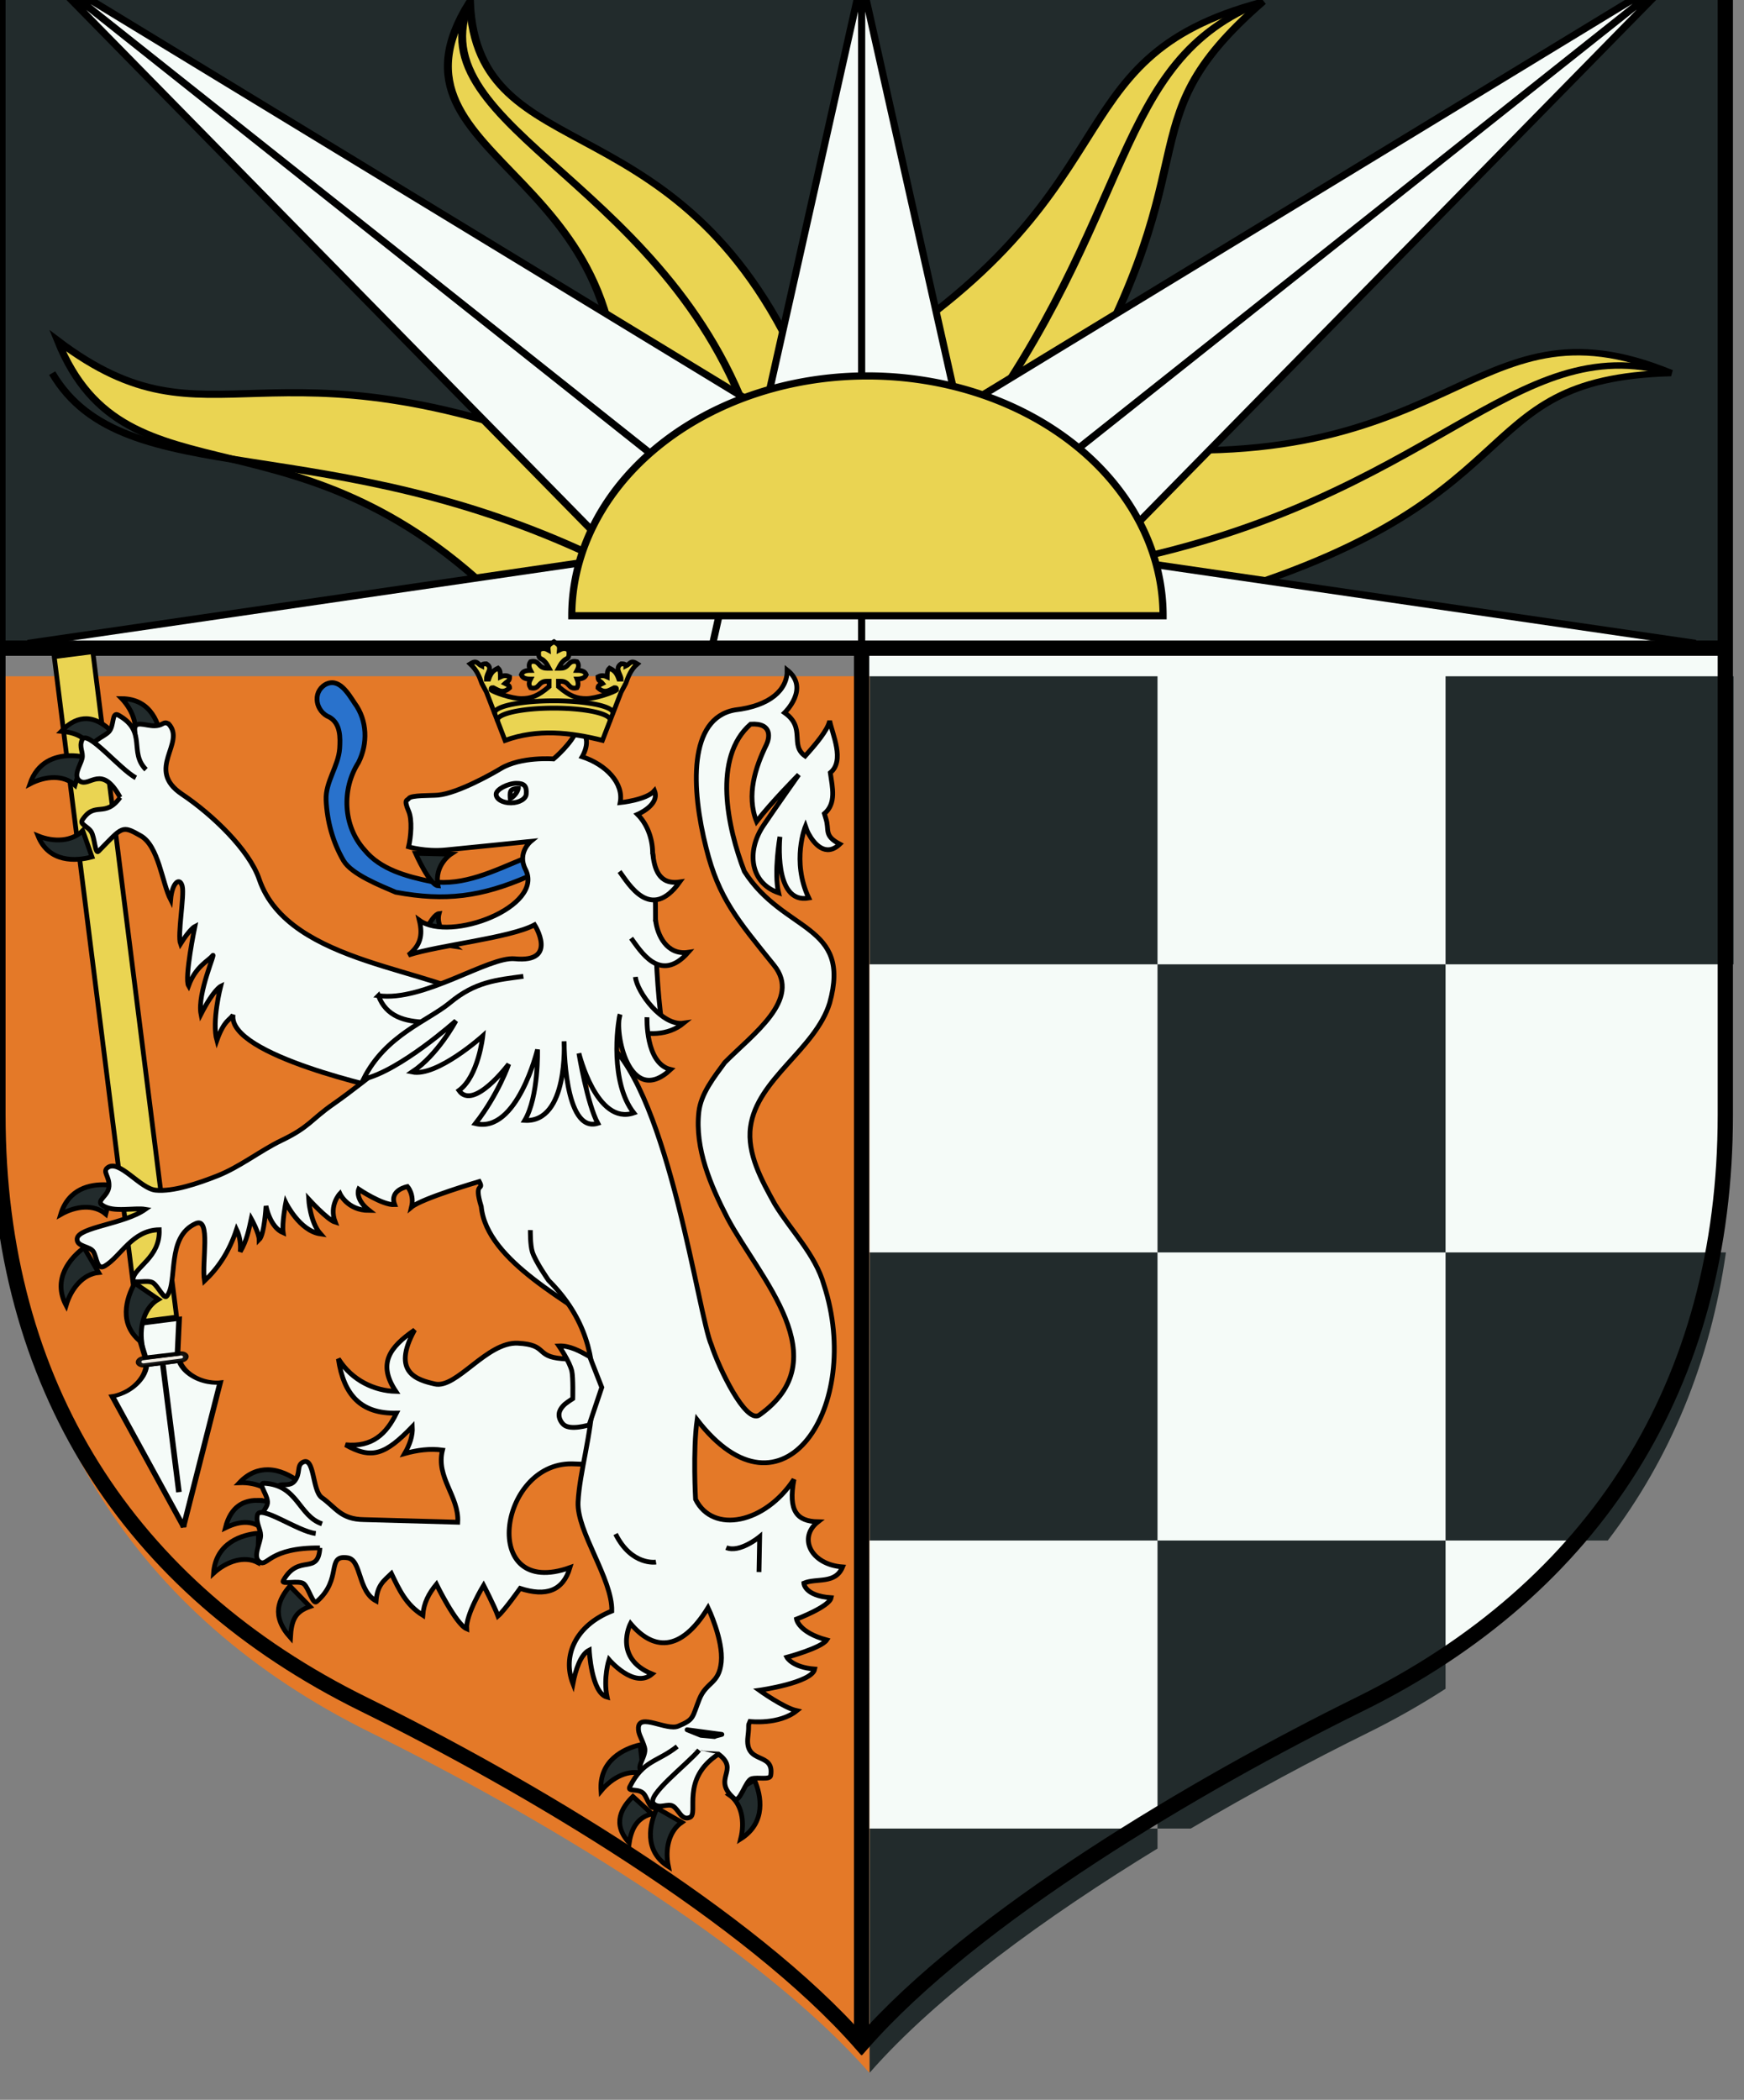 <?xml version="1.0" encoding="UTF-8" standalone="no"?>
<!-- Created with Inkscape (http://www.inkscape.org/) -->

<svg
   xmlns:dc="http://purl.org/dc/elements/1.1/"
   xmlns:cc="http://creativecommons.org/ns#"
   xmlns:rdf="http://www.w3.org/1999/02/22-rdf-syntax-ns#"
   xmlns:svg="http://www.w3.org/2000/svg"
   xmlns="http://www.w3.org/2000/svg"
   xmlns:xlink="http://www.w3.org/1999/xlink"
   xmlns:sodipodi="http://sodipodi.sourceforge.net/DTD/sodipodi-0.dtd"
   xmlns:inkscape="http://www.inkscape.org/namespaces/inkscape"
   width="96.673mm"
   height="116.384mm"
   viewBox="0 0 96.673 116.384"
   version="1.1"
   id="svg16276"
   inkscape:version="0.92.3 (2405546, 2018-03-11)"
   sodipodi:docname="COA Magne.svg">
  <rect x="0" y="0" width="96.673" height="116.384" fill="#808080" stroke="none"/>
  <defs
     id="defs16270">
    <inkscape:path-effect
       effect="spiro"
       id="path-effect13005-1-5"
       is_visible="true" />
  </defs>
  <sodipodi:namedview
     id="base"
     pagecolor="#ffffff"
     bordercolor="#666666"
     borderopacity="1.0"
     inkscape:pageopacity="0.0"
     inkscape:pageshadow="2"
     inkscape:zoom="0.7"
     inkscape:cx="375.55212"
     inkscape:cy="-74.105117"
     inkscape:document-units="mm"
     inkscape:current-layer="layer1"
     showgrid="false"
     fit-margin-top="0"
     fit-margin-left="0"
     fit-margin-right="0"
     fit-margin-bottom="0"
     inkscape:window-width="1920"
     inkscape:window-height="1017"
     inkscape:window-x="-4"
     inkscape:window-y="-4"
     inkscape:window-maximized="1" />
  <g
     inkscape:label="Layer 1"
     inkscape:groupmode="layer"
     id="layer1"
     transform="translate(387.759,-43.772)">
    <g
       transform="matrix(0.282,0,0,0.282,-1068.523,-2975.78)"
       id="g16194">
      <path
         sodipodi:nodetypes="cccsccc"
         inkscape:connector-curvature="0"
         style="opacity:1;fill:#f5fbf8;fill-opacity:1;fill-rule:evenodd;stroke:none;stroke-width:3;stroke-miterlimit:4;stroke-dasharray:none;stroke-opacity:1"
         d="m 2583.425,11109.222 c 0.026,0.03 0.054,0.05 0.081,0.08 21.855,-24.952 65.76,-50.922 97.784,-66.701 46.378,-22.853 71.907,-62.96 71.907,-115.846 v -91.728 h -169.771 z"
         id="use15570" />
      <path
         inkscape:connector-curvature="0"
         id="use15593"
         transform="matrix(0.938,0,0,0.938,-300.244,485.757)"
         d="m 3075.916,11039.221 v 60.363 h 60.361 v -60.363 z m 60.361,60.363 v 60.363 h 60.363 v -60.363 z m 60.363,0 h 60.363 v -60.363 h -60.363 z m 0,60.363 v 60.364 h 34 c 13.065,-17.11 21.456,-37.364 24.756,-60.364 z m 0,60.364 h -60.363 v 60.361 h 6.967 c 12.867,-7.587 25.668,-14.427 37.059,-20.039 5.754,-2.835 11.194,-5.93 16.338,-9.256 z m -60.363,60.361 h -60.363 v 51.023 c 0.028,0.03 0.057,0.05 0.086,0.09 14.133,-16.136 36.919,-32.657 60.277,-46.927 z m 0,-60.361 v -60.364 h -60.361 v 60.364 z"
         style="opacity:1;fill:#222b2c;fill-opacity:1;fill-rule:evenodd;stroke:none;stroke-width:3.2;stroke-miterlimit:4;stroke-dasharray:none;stroke-opacity:1" />
      <path
         sodipodi:nodetypes="csccccc"
         inkscape:connector-curvature="0"
         id="path10-7-8-2-5-0-9-5-5-0-4-2-3-3-6-2-5-1-4-8-9-4-1-7-8-9"
         transform="matrix(0.938,0,0,0.938,-300.244,485.757)"
         d="m 2894.826,11039.221 v 97.843 c 0,56.412 27.23,99.193 76.699,123.569 34.159,16.831 80.991,44.532 104.303,71.148 0.028,-0.03 0.058,-0.05 0.086,-0.09 l 9e-4,-292.474 z"
         style="opacity:1;fill:#e47928;fill-opacity:1;fill-rule:evenodd;stroke:none;stroke-width:1;stroke-miterlimit:4;stroke-dasharray:none;stroke-opacity:1" />
      <path
         style="display:inline;opacity:1;fill:#192021;fill-opacity:1;fill-rule:evenodd;stroke:none;stroke-width:3;stroke-linecap:butt;stroke-linejoin:miter;stroke-miterlimit:4;stroke-dasharray:none;stroke-opacity:1"
         d="M 2753.196,10835.026 V 10700.7 h -339.542 v 134.326 z"
         id="path1411-6-9-4-2-8-6-7-7-7-8-9-7-2-7-8-4-2"
         inkscape:connector-curvature="0"
         sodipodi:nodetypes="ccccc" />
      <path
         style="display:inline;opacity:1;fill:#222b2c;fill-opacity:1;fill-rule:evenodd;stroke:none;stroke-width:3;stroke-linecap:butt;stroke-linejoin:miter;stroke-miterlimit:4;stroke-dasharray:none;stroke-opacity:1"
         d="m 2413.655,10700.7 v 134.326 h 339.542 V 10700.7 Z"
         id="path1411-6-9-4-2-8-6-7-7-7-8-9-7-2-7-2-1"
         inkscape:connector-curvature="0"
         sodipodi:nodetypes="ccccc" />
      <path
         sodipodi:nodetypes="sscccsscccs"
         style="opacity:1;fill:none;fill-opacity:1;fill-rule:evenodd;stroke:#000000;stroke-width:3;stroke-miterlimit:4;stroke-dasharray:none;stroke-opacity:1"
         d="m 2413.655,10926.755 c 0,52.886 25.529,92.994 71.907,115.846 32.024,15.779 75.93,41.748 97.784,66.701 0.026,-0.03 0.054,-0.05 0.08,-0.08 0.026,0.03 0.054,0.05 0.08,0.08 21.855,-24.953 65.76,-50.922 97.784,-66.701 46.378,-22.852 71.907,-62.96 71.907,-115.846 V 10700.7 h -169.771 -169.771 z"
         id="path10-7-8-2-5-0-9-5-5-0-4-2-3-3-6-2-5-1-4-8-9-4-1-3-9-2"
         inkscape:connector-curvature="0" />
      <g
         id="g12724-1-8-7"
         transform="rotate(-180,72.693,11631.516)">
        <g
           style="fill:#fcd116;stroke:#000000;stroke-width:0.367;stroke-miterlimit:4;stroke-dasharray:none"
           transform="matrix(4.537,1.525,-1.879,3.68,-2438.039,12428.005)"
           id="wavyray-7-7-3-5">
          <path
             d="M 0,0 6,12 C -2,25 4.366,29.619 -2.634,35.619 0.366,27.619 -4,28 -3,13"
             id="path3431-2-6-5-4"
             inkscape:connector-curvature="0"
             style="fill:#ead452;fill-opacity:1;stroke-width:0.318;stroke-miterlimit:4;stroke-dasharray:none"
             sodipodi:nodetypes="cccc" />
          <path
             d="M 0,11 C -2,24 1.866,30.619 -2.634,35.619"
             id="path3433-7-8-8-0"
             inkscape:connector-curvature="0"
             style="fill:none;stroke-width:0.318;stroke-miterlimit:4;stroke-dasharray:none"
             sodipodi:nodetypes="cc" />
        </g>
        <path
           style="fill:#ead452;fill-opacity:1;stroke:#000000;stroke-width:1.5;stroke-miterlimit:4;stroke-dasharray:none"
           d="m -2280.314,12738.396 56.904,32.918 c 70.593,28.318 80.108,-0.04 112.812,24.747 -14.603,-36.239 -51.252,-10.842 -95.877,-57.665 z"
           transform="matrix(0.938,0,0,0.938,-300.244,485.757)"
           id="path12600-2-3-6"
           inkscape:connector-curvature="0"
           sodipodi:nodetypes="ccccc" />
        <use
           x="0"
           y="0"
           xlink:href="#path12506-5-4-1"
           id="use12598-3-8-0"
           transform="matrix(-1,0,0,1,-4876.121,3.9476658e-4)"
           width="100%"
           height="100%" />
        <path
           d="m -2388.127,12444.775 c 55.227,27.179 94.968,13.104 109.197,37.289"
           id="path12602-8-0-7"
           inkscape:connector-curvature="0"
           style="fill:none;stroke:#000000;stroke-width:1.406;stroke-miterlimit:4;stroke-dasharray:none"
           sodipodi:nodetypes="cc" />
        <g
           id="g12524-3-6-3"
           transform="matrix(1.879,3.68,-4.537,1.525,-2438.038,12428.005)"
           style="fill:#fcd116;stroke:#000000;stroke-width:0.367;stroke-miterlimit:4;stroke-dasharray:none">
          <path
             style="fill:#ead452;fill-opacity:1;stroke-width:0.318;stroke-miterlimit:4;stroke-dasharray:none"
             inkscape:connector-curvature="0"
             id="path12520-2-3-6"
             d="M 0,0 6,12 C -2,25 7.139,29.124 0.139,35.124 3.139,27.124 -4,28 -3,13"
             sodipodi:nodetypes="cccc" />
          <path
             style="fill:none;stroke-width:0.318;stroke-miterlimit:4;stroke-dasharray:none"
             inkscape:connector-curvature="0"
             id="path12522-3-2-7"
             d="M 0,11 C -2,24 4.639,30.124 0.139,35.124"
             sodipodi:nodetypes="cc" />
        </g>
        <g
           id="use12556-8-6-8"
           transform="matrix(4.537,-1.525,1.879,3.68,-2438.038,12428.005)"
           style="fill:#fcd116;stroke:#000000;stroke-width:0.367;stroke-miterlimit:4;stroke-dasharray:none">
          <path
             sodipodi:nodetypes="cccc"
             style="fill:#ead452;fill-opacity:1;stroke-width:0.318;stroke-miterlimit:4;stroke-dasharray:none"
             inkscape:connector-curvature="0"
             id="path12653-4-3-8"
             d="M 0,0 6,12 C -2,25 9.281,29.473 2.281,35.473 5.281,27.473 -4,28 -3,13" />
          <path
             sodipodi:nodetypes="cc"
             style="fill:none;stroke-width:0.318;stroke-miterlimit:4;stroke-dasharray:none"
             inkscape:connector-curvature="0"
             id="path12655-3-8-9"
             d="M 0,11 C -2,24 6.781,30.473 2.281,35.473" />
        </g>
        <use
           x="0"
           y="0"
           xlink:href="#path12373-1-0-4"
           id="use12635-3-5-6"
           transform="matrix(-1,0,0,1,-4876.02,-0.077)"
           width="100%"
           height="100%" />
        <path
           d="m -2438.039,12428.005 h 29.467 l -29.467,131.463 -29.467,-131.463 h 29.467 v 131.463"
           id="straightray-1-9-7-0"
           inkscape:connector-curvature="0"
           style="fill:#f5fbf8;fill-opacity:1;stroke:#000000;stroke-width:1.406;stroke-miterlimit:4;stroke-dasharray:none" />
        <path
           style="fill:#f5fbf8;fill-opacity:1;stroke:#000000;stroke-width:1.406;stroke-miterlimit:4;stroke-dasharray:none"
           inkscape:connector-curvature="0"
           id="path12506-5-4-1"
           d="m -2438.038,12428.943 v 23.902 l -163.945,-23.902"
           sodipodi:nodetypes="ccc" />
        <path
           style="fill:#f5fbf8;fill-opacity:1;stroke:#000000;stroke-width:1.5;stroke-miterlimit:4;stroke-dasharray:none"
           d="m -2317.926,12738.396 -132.629,135.157 192.467,-117.127 -22.227,-18.03 m -0.046,0 -170.194,135.155"
           transform="matrix(0.938,0,0,0.938,-300.244,485.757)"
           id="path12373-1-0-4"
           inkscape:connector-curvature="0"
           sodipodi:nodetypes="cccccc" />
        <path
           style="fill:#ead452;fill-opacity:1;stroke:#000000;stroke-width:1.5;stroke-miterlimit:4;stroke-dasharray:none"
           d="m -2342.269,12738.396 a 61.955,50.254 0 0 0 61.955,50.256 61.955,50.254 0 0 0 61.955,-50.256 h -61.955 z"
           transform="matrix(0.938,0,0,0.938,-300.244,485.757)"
           id="circle3450-0-2-3-1"
           inkscape:connector-curvature="0" />
      </g>
      <path
         inkscape:original-d="m 2413.6546,10835.026 h 339.5417"
         inkscape:path-effect="#path-effect13005-1-5"
         inkscape:connector-curvature="0"
         id="path13003-1-6"
         d="m 2413.655,10835.026 h 339.542"
         style="fill:none;fill-rule:evenodd;stroke:#000000;stroke-width:3;stroke-linecap:butt;stroke-linejoin:miter;stroke-miterlimit:4;stroke-dasharray:none;stroke-opacity:1" />
      <path
         style="opacity:1;fill:none;fill-opacity:1;fill-rule:evenodd;stroke:#000000;stroke-width:3;stroke-miterlimit:4;stroke-dasharray:none;stroke-opacity:1"
         d="m 2583.425,11109.222 9e-4,-274.195"
         id="use15574"
         inkscape:connector-curvature="0"
         sodipodi:nodetypes="cc" />
      <g
         id="g16128">
        <path
           style="fill:#2972cc;fill-opacity:1;fill-rule:evenodd;stroke:#000000;stroke-width:0.938;stroke-linecap:butt;stroke-linejoin:miter;stroke-miterlimit:4;stroke-dasharray:none;stroke-opacity:1"
           d="m 2516.846,10876.464 c -5.681,2.324 -11.622,5.34 -18.017,4.441 -4.799,-1.004 -9.991,-2.357 -13.137,-6.232 -4.234,-4.708 -4.504,-11.959 -1.166,-17.177 1.854,-3.681 1.745,-8.272 -0.762,-11.661 -1.213,-1.805 -3.093,-5.163 -5.792,-3.64 -2.593,1.581 -1.837,5.337 0.863,6.403 2.178,1.265 2.122,4.01 1.99,6.145 -0.256,3.535 -2.813,6.542 -2.667,10.13 0.189,4.14 1.31,8.304 3.437,11.936 1.61,2.675 7.252,4.901 10.236,6.184 9.775,1.837 16.883,0.873 25.954,-3.067"
           id="path14802-1-1-9-8"
           inkscape:connector-curvature="0"
           sodipodi:nodetypes="cccccccccccc" />
        <g
           id="g16051"
           transform="matrix(0.361,-0.046,0.046,0.365,1098.044,6945.485)"
           style="stroke-width:2.561;stroke-miterlimit:4;stroke-dasharray:none">
          <g
             id="g7373-6-7-1"
             transform="matrix(-1.543,0,0,-1.107,2481.961,11510.054)"
             style="fill:#f5fbf8;fill-opacity:1;stroke:#000000;stroke-width:1.959;stroke-miterlimit:4;stroke-dasharray:none;stroke-opacity:1">
            <path
               id="path7375-0-4-0"
               d="m 124,82.92 v 0.633 l -18.933,66.38 c 0,0 4.492,-0.007 8.667,4.167 4.174,4.174 4.533,8.7 4.533,8.7 H 124 h 0.2 5.733 c 0,0 0.326,-4.526 4.5,-8.7 4.174,-4.174 8.7,-4.167 8.7,-4.167 L 124.2,83.554 V 82.92 l -0.1,0.3 z"
               style="fill:#f5fbf8;fill-opacity:1;fill-rule:evenodd;stroke:#000000;stroke-width:1.959;stroke-linecap:butt;stroke-linejoin:miter;stroke-miterlimit:4;stroke-dasharray:none;stroke-opacity:1"
               inkscape:connector-curvature="0"
               sodipodi:nodetypes="ccccccccsccccc" />
            <path
               sodipodi:nodetypes="cc"
               id="path7377-0-6-6"
               d="M 124.185,99.979 V 162.797"
               style="fill:#f5fbf8;fill-opacity:1;fill-rule:evenodd;stroke:#000000;stroke-width:1.959;stroke-linecap:butt;stroke-linejoin:miter;stroke-miterlimit:4;stroke-dasharray:none;stroke-opacity:1"
               inkscape:connector-curvature="0" />
            <rect
               ry="1.739"
               y="162.797"
               x="115.836"
               height="3.479"
               width="16.697"
               id="rect7379-2-6-5"
               style="opacity:0.9;fill:#f5fbf8;fill-opacity:1;stroke:#000000;stroke-width:1.959;stroke-miterlimit:4;stroke-dasharray:none;stroke-opacity:1" />
            <path
               sodipodi:nodetypes="ccccc"
               id="path7381-7-1-1"
               d="m 118.633,166.267 -2.1,16.7 H 132 l -2.067,-16.533 z"
               style="fill:#f5fbf8;fill-opacity:1;fill-rule:evenodd;stroke:#000000;stroke-width:1.959;stroke-linecap:butt;stroke-linejoin:miter;stroke-miterlimit:4;stroke-dasharray:none;stroke-opacity:1"
               inkscape:connector-curvature="0" />
          </g>
          <path
             style="fill:#ead452;fill-opacity:1;fill-rule:evenodd;stroke:#000000;stroke-width:2.561;stroke-linecap:butt;stroke-linejoin:miter;stroke-miterlimit:4;stroke-dasharray:none;stroke-opacity:1"
             d="m 2300.939,11306.476 v -358.31 l -21.011,-10e-4 -0.055,358.311 z"
             id="path7383-6-8-5"
             sodipodi:nodetypes="ccccc"
             inkscape:connector-curvature="0" />
        </g>
        <g
           id="g13890-4-4-5"
           style="fill:#f5fbf8;fill-opacity:1;stroke:#000000;stroke-width:1.349;stroke-miterlimit:4;stroke-dasharray:none"
           transform="matrix(0.689,-0.007,-0.013,0.701,2246.735,10600.942)">
          <path
             inkscape:connector-curvature="0"
             id="path8484-4-6-0"
             transform="matrix(1.361,0.014,0.026,1.338,-3979.979,-14471.367)"
             d="m 2922.084,11047.365 c 2.508,2.658 3.681,6.316 2.258,9.278 l 6.041,-0.213 c -0.298,-3.543 -2.026,-9.02 -8.299,-9.065 z m -7.381,4.205 c -1.622,-0.04 -3.412,0.656 -5.307,2.643 3.655,0.295 5.932,1.759 6.726,4.891 l 3.885,-4.833 c -1.409,-1.359 -3.219,-2.644 -5.305,-2.701 z m -3.594,7.756 c -3.146,0.08 -6.744,1.349 -8.291,5.918 3.306,-1.737 7.122,-1.908 9.447,0.262 l 1.746,-5.936 c -0.856,-0.162 -1.853,-0.269 -2.902,-0.244 z m 2.777,15.705 c -2.238,2.283 -6.036,2.467 -9.379,1.11 2.253,5.628 7.93,5.327 11.312,4.396 z m 69.773,4.739 c 0,0 2.965,6.66 4.701,6.792 -0.822,-4.325 2.688,-6.619 2.688,-6.619 z m 4.924,12.625 c -1.549,0.143 -3.879,5.804 -3.879,5.804 l 7.172,1.067 c 0,0 -4.217,-3.513 -3.293,-6.871 z m -69.777,56.869 c -3.428,-0.177 -7.992,0.84 -9.601,6.23 3.243,-1.86 7.054,-2.176 9.461,-0.1 l 1.529,-5.993 c -0.431,-0.06 -0.899,-0.113 -1.389,-0.138 z m -4.699,13.181 c -2.872,2.131 -6.709,6.541 -3.764,12.09 1.067,-3.611 3.62,-6.572 6.816,-6.881 z m 10.633,7.432 c -1.778,3.126 -3.515,8.706 1.467,12.439 -0.49,-3.691 0.655,-7.428 3.477,-9.056 z m 27.881,39.086 c -1.957,-0.02 -4.033,0.69 -5.965,2.734 3.676,-0.141 7.144,1.374 8.295,4.379 l 4.064,-4.668 c -1.56,-1.178 -3.878,-2.417 -6.394,-2.445 z m -2.262,6.428 c -2.745,0 -5.505,1.2 -6.649,5.763 3.35,-1.642 6.076,-1.581 8.338,0.657 l 0.99,-6.098 c -0.851,-0.187 -1.765,-0.322 -2.68,-0.322 z m 0.312,6.879 c -3.501,0.284 -8.996,2.012 -9.449,8.394 2.774,-2.538 6.446,-3.712 9.264,-2.248 z m 6.561,11.076 c -2.32,2.742 -4.059,6.165 0.105,10.816 0.212,-3.739 1.028,-5.457 4.086,-6.519 z m 73.41,33.261 c -3.439,0.793 -8.655,3.3 -8.203,9.655 2.399,-2.906 5.881,-4.6 8.889,-3.571 z m 23.977,7.389 -5.318,3.078 c 2.623,1.79 3.332,5.583 2.416,9.233 5.397,-3.426 4.312,-9.09 2.902,-12.311 z m -25.498,3.443 c -2.302,2.258 -4.486,5.682 -0.779,9.715 0.511,-3.342 1.958,-5.402 4.773,-6.084 z m 5.041,2.422 c -1.544,3.248 -2.864,8.932 2.393,12.262 -0.765,-3.635 0.101,-7.441 2.799,-9.279 z"
             style="fill:#222b2c;fill-opacity:1;fill-rule:evenodd;stroke:#000000;stroke-width:1;stroke-linecap:butt;stroke-linejoin:miter;stroke-miterlimit:4;stroke-dasharray:none;stroke-opacity:1"
             sodipodi:nodetypes="cccccccccccccccccccccccccccccccccccccccccccccscccscccccccccccccccccccccccc" />
          <path
             sodipodi:nodetypes="csssscccccsccccccssccssc"
             id="path8486-8-4-4"
             d="m 284.274,378.6 c -4.248,5.907 -7.182,0.786 -10.7,6.267 -0.739,1.151 1.586,1.775 2.6,3.267 1.079,1.587 1.225,6.516 2.233,5.5 6.719,-6.769 6.375,-7.341 11.933,-4.2 5.191,2.933 6.337,13.273 8.878,18.001 0.367,-5.03 2.548,-6.329 3.248,-3.704 0.7,2.625 -1.167,13.65 -0.2,16.134 2.595,-4.177 4.019,-4.863 4.019,-4.863 0,0 -2.789,14.571 -1.497,16.638 1.958,-5.482 5.48,-6.891 6.664,-8.371 1.184,-1.48 -4.246,10.558 -2.968,16.366 3.437,-6.805 5.468,-7.766 5.468,-7.766 0,0 -2.392,9.844 -0.801,15.174 2.035,-5.919 3.761,-5.694 4.501,-7.174 -1.554,11.471 44.682,21.499 44.682,21.499 L 389.7,437.833 c -13.535,-10.512 -56.448,-11.464 -65.315,-35.866 -2.994,-8.239 -13.673,-18.256 -22.478,-24.068 -10.822,-7.143 1.066,-14.348 -4.233,-19.8 -0.412,-0.212 -0.684,-0.278 -0.933,-0.267 -0.749,0.035 -1.117,0.794 -3.033,0.8 -2.689,0.009 -6.042,-1.856 -5.6,1.433 0.517,3.85 -0.016,6.743 1.7,8.9"
             style="fill:#f5fbf8;fill-opacity:1;fill-rule:evenodd;stroke:#000000;stroke-width:1.349;stroke-linecap:butt;stroke-linejoin:miter;stroke-miterlimit:4;stroke-dasharray:none;stroke-opacity:1"
             inkscape:connector-curvature="0" />
          <path
             sodipodi:nodetypes="csssc"
             id="path8490-4-2-1"
             d="m 291.504,370.899 c -5.131,-5.021 0.258,-10.671 -8.177,-15.362 -2.001,-1.113 -1.036,2.979 -2.629,4.64 -1.407,1.467 -5.97,2.926 -3.807,4.421 4.691,3.241 5.418,2.624 9.884,9.336"
             style="fill:#f5fbf8;fill-opacity:1;fill-rule:evenodd;stroke:#000000;stroke-width:1.349;stroke-linecap:butt;stroke-linejoin:miter;stroke-miterlimit:4;stroke-dasharray:none;stroke-opacity:1"
             inkscape:connector-curvature="0" />
          <path
             style="fill:#f5fbf8;fill-opacity:1;fill-rule:evenodd;stroke:#000000;stroke-width:1.349;stroke-linecap:butt;stroke-linejoin:miter;stroke-miterlimit:4;stroke-dasharray:none;stroke-opacity:1"
             d="m 288.655,373.147 c -4.525,-2.318 -14.156,-13.792 -15.525,-10.833 -0.961,2.078 0.486,3.559 0.08,5.294 -0.462,1.979 -2.682,4.977 -0.446,6.361 2.775,1.718 6.062,-4.902 11.495,4.633"
             id="path8494-2-0-4"
             sodipodi:nodetypes="csssc"
             inkscape:connector-curvature="0" />
        </g>
        <g
           id="g10292-6-1-7"
           style="fill:#f5fbf8;fill-opacity:1;stroke:#000000;stroke-width:1.349;stroke-miterlimit:4;stroke-dasharray:none"
           transform="matrix(0.689,-0.007,-0.013,0.701,2246.735,10600.942)">
          <path
             sodipodi:nodetypes="cssssssscssscsssscccccccccccccccccccccc"
             id="path7564-8-6-1"
             d="m 387.198,434.562 c -14.81,10.597 -31.135,24.27 -40.407,30.596 -6.546,4.466 -6.655,6.381 -14.773,10.152 -5.705,2.65 -11.642,7.28 -17.999,9.699 -5.519,2.1 -12.523,4.37 -17.493,3.855 -4.552,-0.472 -10.623,-8.933 -13.913,-6.439 -1.475,1.119 0.669,2.461 0.525,5.246 -0.145,2.785 -3.738,3.892 -1.783,5.263 3.101,2.175 9.103,0.691 12.285,1.258 -5.896,4.095 -19.101,4.814 -19.316,8.067 -0.15,2.285 3.763,2.086 4.736,3.7 1.049,1.741 1.058,5.319 3.33,3.996 4.539,-2.641 7.573,-9.941 15.319,-9.991 0.469,7.894 -6.931,10.342 -7.253,13.913 -0.123,1.363 4.291,-0.066 5.772,0.962 1.577,1.094 3.23,4.859 4.07,3.7 3.058,-4.219 -0.623,-16.562 7.771,-20.204 4.424,-1.919 1.875,10.854 2.812,16.133 3.848,-3.602 6.883,-8.091 8.881,-14.357 1.061,2.072 1.307,4.144 1.184,6.216 1.801,-3.059 2.344,-6.118 2.96,-9.177 0,0 2.294,3.922 2.368,5.92 1.48,-1.406 1.776,-9.473 1.776,-9.473 0,0 1.184,5.92 5.032,7.549 -0.444,-2.664 0.592,-8.437 0.592,-8.437 0,0 4.07,7.993 10.065,8.881 -3.034,-3.33 -3.552,-9.769 -3.552,-9.769 0,0 5.476,5.846 7.697,6.513 -1.924,-4.736 1.184,-7.993 1.184,-7.993 0,0 2.22,4.736 8.437,4.81 -4.218,-3.256 -3.108,-5.994 -3.108,-5.994 0,0 6.883,4.588 10.361,4.44 -1.702,-4.144 3.552,-5.032 3.552,-5.032 0,0 2.072,2.22 1.258,5.772 2.96,-2.442 19.205,-6.986 19.205,-6.986 1.622,2.932 -1.77,-0.454 0.703,7.039 1.834,15.536 26.383,27.106 37.722,35.945 L 415.34,450.586 Z"
             style="fill:#f5fbf8;fill-opacity:1;fill-rule:evenodd;stroke:#000000;stroke-width:1.349;stroke-linecap:butt;stroke-linejoin:miter;stroke-miterlimit:4;stroke-dasharray:none;stroke-opacity:1"
             inkscape:connector-curvature="0" />
        </g>
        <g
           id="g10298-0-7-5"
           style="fill:#f5fbf8;fill-opacity:1;stroke:#000000;stroke-width:1.349;stroke-miterlimit:4;stroke-dasharray:none"
           transform="matrix(0.689,-0.007,-0.013,0.701,2247.481,10619.253)">
          <path
             sodipodi:nodetypes="csssscccccccccsccsssccccccccccssssc"
             id="path8457-7-6-5"
             d="m 343.663,563.499 c -0.359,7.9 -6.055,1.364 -10.3,9.1 -0.658,1.199 4.567,-0.21 5.933,0.967 1.454,1.253 2.645,5.929 3.733,5 7.404,-6.318 2.264,-13.205 8.6,-12.2 4.01,0.636 3.024,9.362 8.347,12.157 0.272,-4.465 2.097,-5.6 4.219,-7.623 2.324,4.592 4.351,8.815 9.191,11.779 0.2,-3.474 1.585,-6.06 3.709,-8.646 0,0 5.796,11.274 8.867,12.567 -0.334,-3.962 4.6,-12.133 4.6,-12.133 0,0 3.223,5.902 4.283,8.662 1.763,-1.485 6.158,-7.691 6.158,-7.691 7.472,2.44 12.279,0.81 14.126,-5.705 -25.71,8.831 -20.993,-29.565 -0.015,-29.085 6.94,0.16 10.718,1.386 10.718,1.386 L 427,510.8 c 0,0 -7.581,1.004 -15.2,0.332 -7.88,-0.695 -4.033,-3.948 -12.733,-4.467 -8.879,-0.533 -17.247,12.666 -23.473,11.201 -4.941,-1.163 -12.578,-3.251 -6.064,-15.201 -7.006,4.76 -10.46,9.298 -5.033,17.167 -5.966,-0.214 -12.525,-3.092 -16.567,-9.3 1.7,10.166 6.73,15.521 16.867,15.4 -2.791,5.797 -6.692,9.523 -14.367,8.733 7.654,4.287 11.46,2.802 18.967,-4.9 0.199,2.585 -0.638,5.022 -2.067,7.533 3.6,-0.955 7.2,-1.392 10.8,-0.867 -1.826,7.644 5.006,12.993 4.733,20.267 l -26.8,-1 c -6.62,-0.148 -8.03,-3.447 -12.133,-6.3 -2.849,-1.981 -2.234,-12.004 -5.767,-9.867 -1.584,0.958 -0.344,3.033 -2.1,5.2 -1.693,2.089 -5.68,-0.395 -4.4,2.667 1.499,3.584 4.483,5.063 6.7,6.7"
             style="fill:#f5fbf8;fill-opacity:1;fill-rule:evenodd;stroke:#000000;stroke-width:1.349;stroke-linecap:butt;stroke-linejoin:miter;stroke-miterlimit:4;stroke-dasharray:none;stroke-opacity:1"
             inkscape:connector-curvature="0" />
          <path
             style="fill:#f5fbf8;fill-opacity:1;fill-rule:evenodd;stroke:#000000;stroke-width:1.349;stroke-linecap:butt;stroke-linejoin:miter;stroke-miterlimit:4;stroke-dasharray:none;stroke-opacity:1"
             d="m 344.137,556.767 c -6.789,-2.332 -7.037,-10.928 -16.67,-11.545 -2.285,-0.146 1.653,3.824 0.927,6.008 -0.641,1.929 -3.627,4.553 -1.031,4.975 5.628,0.914 6.257,1.407 13.172,5.552"
             id="path8459-6-4-7"
             sodipodi:nodetypes="csssc"
             inkscape:connector-curvature="0" />
          <path
             sodipodi:nodetypes="csssc"
             id="path8453-8-7-9"
             d="m 342.395,559.454 c -5.07,-0.577 -16.207,-8.495 -16.76,-5.283 -0.389,2.257 1.008,3.874 1.067,5.655 0.068,2.031 -2.346,6.037 -0.14,7.468 2.274,1.474 2.503,-4.063 17.094,-3.783"
             style="fill:#f5fbf8;fill-opacity:1;fill-rule:evenodd;stroke:#000000;stroke-width:1.349;stroke-linecap:butt;stroke-linejoin:miter;stroke-miterlimit:4;stroke-dasharray:none;stroke-opacity:1"
             inkscape:connector-curvature="0" />
        </g>
        <path
           style="fill:#f5fbf8;fill-opacity:1;fill-rule:evenodd;stroke:#000000;stroke-width:0.938;stroke-linecap:butt;stroke-linejoin:miter;stroke-miterlimit:4;stroke-dasharray:none;stroke-opacity:1"
           d="m 2533.447,10912.429 c 12.13,10.582 17.935,53.897 20.431,59.515 1.492,4.598 6.697,15.447 9.381,13.85 15.73,-11.063 0.122,-26.882 -6.19,-38.711 -3.343,-6.447 -6.442,-13.735 -5.648,-20.882 0.401,-3.609 2.927,-6.767 5.107,-9.747 5.545,-5.608 15.103,-12.361 9.689,-19.08 -7.29,-9.048 -10.88,-13.186 -13.358,-23.096 -2.932,-11.594 -3.558,-25.465 5.651,-27.105 6.97,-0.799 10.349,-4.001 10.283,-7.849 4.531,3.572 -0.506,8.392 -0.506,8.392 4.242,2.966 0.949,6.362 4.035,8.51 1.99,-2.208 4.449,-5.085 4.817,-6.918 0.539,2.682 3.026,7.836 0.129,10.202 0.405,2.879 1.22,6.012 -1.162,8.04 0.091,0.312 0.184,0.629 0.283,0.944 0.765,2.325 -0.488,3.342 2.74,5.048 -2.804,2.672 -5.093,-0.129 -6.12,-2.016 -0.256,-0.469 -0.451,-0.976 -0.628,-1.497 0,0 -2.801,6.836 0.655,14.11 -7.029,1.265 -5.674,-12.04 -5.674,-12.04 0,0 -1.22,6.957 -0.263,11.014 -5.588,-1.929 -6.38,-8.139 -2.999,-13.196 2.028,-3.034 6.961,-10.021 6.961,-10.021 0,0 -5.433,5.464 -8.283,9.203 -2.067,-5.191 -0.228,-10.68 1.923,-15.1 0.584,-1.2 1.304,-4.319 -3.103,-4.034 -7.521,6.535 -4.526,20.391 -1.226,28.934 7.784,12.177 21.106,10.236 16.769,25.873 -2.806,9.119 -14.299,14.942 -15.566,24.365 -0.704,5.233 2.198,10.493 4.787,15.16 3.217,5.283 7.96,9.9 9.65,15.85 7.794,23.919 -8.15,48.294 -24.927,26.54 -0.856,6.13 -0.303,15.631 -0.303,15.631 3.418,6.883 13.686,4.722 19.339,-3.925 -1.175,6.216 0.584,8.251 4.725,8.342 -3.946,3.068 -1.463,8.403 4.834,8.873 -1.411,3.437 -5.075,2.125 -7.613,3.188 0,0 0.09,2.504 5.362,2.862 -0.361,1.769 -6.806,4.208 -6.806,4.208 0,0 0.387,2.596 5.936,4.095 -1.027,1.569 -7.824,3.401 -7.824,3.401 0,0 0.988,1.96 5.465,2.324 -0.562,2.702 -10.891,4.158 -10.891,4.158 0,0 4.8,3.45 7.366,4.019 -3.491,2.812 -9.205,2.121 -9.205,2.121 -0.485,1.087 -0.071,0.199 -0.401,2.971 -0.678,5.702 5.215,2.811 4.491,7.615 -0.15,0.996 -2.5,0.286 -3.777,0.671 -1.201,0.361 -2.293,4.853 -3.38,3.914 -4.567,-3.943 1.216,-5.576 -3.138,-8.775 l -7.406,-0.411 c -1.793,0.69 -4.547,4.377 -7.168,3.907 -2.239,-0.401 0.599,-3.001 0.069,-4.79 -0.55,-1.856 -1.282,-2.591 -1.211,-3.888 0.158,-2.894 5.576,0.64 7.81,-0.291 3.217,-1.344 2.71,-1.671 4.17,-5.314 1.379,-3.44 3.862,-2.926 4.298,-7.275 0.436,-4.348 -2.593,-10.689 -2.593,-10.689 -5.504,8.939 -10.876,8.281 -15.243,3.099 0,0 -3.491,6.79 4.244,9.924 -3.525,2.994 -8.466,-2.824 -8.466,-2.824 0,0 -1.163,3.606 -0.381,7.371 -3.106,-0.809 -3.508,-9.245 -3.508,-9.245 -1.705,0.856 -2.688,3.882 -3.205,6.593 -2.096,-5.365 0.408,-11.4 7.642,-14.269 0.152,-6.295 -6.935,-15.65 -6.631,-21.453 0.625,-11.796 9.117,-28.639 -5.796,-43.534 0,0 -2.556,-3.625 -3.186,-5.578 -0.452,-1.401 -0.397,-4.309 -0.397,-4.309"
           id="path11197-9-5-8"
           sodipodi:nodetypes="ccccscscccccccccccsscccccccccsccccccccssssccssssssccccccccscsccccccccc"
           inkscape:connector-curvature="0" />
        <path
           sodipodi:nodetypes="cssscscccc"
           id="path5636-39-7-0-8-3-4-8-8"
           d="m 2529.86,10987.696 c 0,0 -3.626,1.124 -4.975,-0.03 -0.581,-0.497 -1.007,-1.336 -0.935,-2.137 0.07,-0.776 0.659,-1.517 1.272,-2.017 0.393,-0.32 1.419,-0.987 1.419,-0.987 0,0 0.099,-4.15 -0.179,-5.399 -0.411,-1.841 -2.536,-4.957 -2.536,-4.957 2.046,-0.09 4.05,0.966 6.05,2.114 l 2.369,6.035 z"
           style="fill:#f5fbf8;fill-opacity:1;stroke:#000000;stroke-width:0.938;stroke-linecap:butt;stroke-linejoin:miter;stroke-miterlimit:4;stroke-dasharray:none;stroke-opacity:1"
           inkscape:connector-curvature="0" />
        <path
           sodipodi:nodetypes="csssc"
           id="path8504-1-0-8"
           d="m 2547.179,11050.893 c -3.965,3.127 -6.702,2.671 -9.335,7.942 -0.529,1.058 1.855,0.169 2.815,1.423 0.848,1.107 1.286,3.653 2.535,2.28 2.707,-2.977 4.022,-8.014 9.067,-10.53"
           style="fill:#f5fbf8;fill-opacity:1;fill-rule:evenodd;stroke:#000000;stroke-width:0.938;stroke-linecap:butt;stroke-linejoin:miter;stroke-miterlimit:4;stroke-dasharray:none;stroke-opacity:1"
           inkscape:connector-curvature="0" />
        <path
           style="fill:#f5fbf8;fill-opacity:1;fill-rule:evenodd;stroke:#000000;stroke-width:0.938;stroke-linecap:butt;stroke-linejoin:miter;stroke-miterlimit:4;stroke-dasharray:none;stroke-opacity:1"
           d="m 2551.473,11051.605 c -2.299,2.776 -10.535,9.009 -8.922,10.55 1.133,1.083 2.768,-0.17 3.804,0.468 1.182,0.728 1.67,2.951 3.341,2.189 1.722,-0.785 -1.915,-7.52 5.579,-12.415"
           id="path8508-1-2-7"
           sodipodi:nodetypes="csssc"
           inkscape:connector-curvature="0" />
        <path
           style="fill:#f5fbf8;fill-opacity:1;fill-rule:evenodd;stroke:#000000;stroke-width:0.938;stroke-linecap:butt;stroke-linejoin:miter;stroke-miterlimit:4;stroke-dasharray:none;stroke-opacity:1"
           d="m 2535.059,11009.136 c 3.141,6.294 7.947,5.517 7.947,5.517"
           id="path11199-9-3-6"
           inkscape:connector-curvature="0"
           sodipodi:nodetypes="cc" />
        <path
           style="fill:#f5fbf8;fill-opacity:1;fill-rule:evenodd;stroke:#000000;stroke-width:0.938;stroke-linecap:butt;stroke-linejoin:miter;stroke-miterlimit:4;stroke-dasharray:none;stroke-opacity:1"
           d="m 2556.82,11011.81 c 2.629,1.113 6.564,-2.145 6.564,-2.145 l -0.133,6.952"
           id="path11201-3-3-6"
           inkscape:connector-curvature="0"
           sodipodi:nodetypes="ccc" />
        <path
           style="fill:#f5fbf8;fill-opacity:1;fill-rule:evenodd;stroke:#000000;stroke-width:0.938;stroke-linecap:butt;stroke-linejoin:miter;stroke-miterlimit:4;stroke-dasharray:none;stroke-opacity:1"
           d="m 2488.441,10903.327 c 3.092,8.295 14.631,3.756 21.947,5.635 l 23.718,-4.066 10.037,3.858 c -0.839,-6.055 -1.273,-14.145 -1.233,-20.364 0.051,-7.959 -0.563,-13.168 -0.563,-13.168 -0.039,-2.982 -1.181,-5.736 -2.972,-7.526 0,0 4.45,-1.862 3.333,-4.656 -1.567,1.832 -6.748,2.346 -6.748,2.346 0.746,-3.798 -2.764,-7.478 -7.467,-9.017 0,0 2.474,-4.06 -0.977,-5.418 -1.009,2.799 -4.653,5.845 -4.653,5.845 0,0 -6.414,-0.512 -10.4,1.915 -1.511,0.92 -8.394,4.823 -12.295,5.194 -1.387,0.133 -5.321,-0.02 -5.751,0.657 -0.282,0.447 -1.083,0.08 -0.03,2.513 0.733,1.689 0.451,5.046 -0.019,6.995 0,0 3.276,1.001 7.324,0.611 4.062,-0.392 16.697,-1.683 16.697,-1.683 0,0 -2.724,2.25 -1.043,5.512 3.765,7.304 -14.773,14.403 -20.863,9.993 0.781,3.146 0.071,5.061 -2.149,6.845 5.947,-1.946 19.997,-3.352 24.803,-5.946 0,0 4.752,7.505 -3.891,6.672 -5.144,-0.496 -17.922,8.506 -26.806,7.253 z"
           id="path14798-5-2-1"
           sodipodi:nodetypes="ccccscccccccsssscscscccscc"
           inkscape:connector-curvature="0" />
        <path
           style="fill:#f5fbf8;fill-opacity:1;fill-rule:evenodd;stroke:#000000;stroke-width:0.938;stroke-linecap:butt;stroke-linejoin:miter;stroke-miterlimit:4;stroke-dasharray:none;stroke-opacity:1"
           d="m 2542.347,10875.222 c 0.317,3.024 1.124,6.379 5.316,5.755 -5.747,7.999 -10.087,0.266 -11.829,-2.054"
           id="path12989-6-6-9"
           sodipodi:nodetypes="ccc"
           inkscape:connector-curvature="0" />
        <path
           sodipodi:nodetypes="ccc"
           style="fill:#f5fbf8;fill-opacity:1;fill-rule:evenodd;stroke:#000000;stroke-width:0.938;stroke-linecap:butt;stroke-linejoin:miter;stroke-miterlimit:4;stroke-dasharray:none;stroke-opacity:1"
           d="m 2542.91,10888.39 c 0.317,3.024 2.232,7.041 6.424,6.418 -5.562,6.336 -9.481,-0.46 -11.223,-2.78"
           id="path14789-9-7-5"
           inkscape:connector-curvature="0" />
        <path
           style="fill:#f5fbf8;fill-opacity:1;fill-rule:nonzero;stroke:#000000;stroke-width:0.938;stroke-linecap:round;stroke-linejoin:miter;stroke-miterlimit:4;stroke-dasharray:none;stroke-dashoffset:0;stroke-opacity:1"
           d="m 2517.496,10863.663 c -0.019,0.963 -1.359,1.759 -2.991,1.776 -1.633,0.02 -2.943,-0.75 -2.924,-1.713 0.019,-0.963 2.326,-2.119 3.958,-2.136 1.633,-0.02 2.062,0.605 1.957,2.073 z"
           id="path14808-1-4-0"
           sodipodi:nodetypes="csssc"
           inkscape:connector-curvature="0" />
        <path
           sodipodi:nodetypes="ccc"
           id="path14811-9-3-7"
           d="m 2538.955,10899.643 c 0.317,3.024 5.29,9.705 9.482,9.081 -6.252,5.099 -16.389,-0.652 -18.131,-2.972"
           style="fill:#f5fbf8;fill-opacity:1;fill-rule:evenodd;stroke:#000000;stroke-width:0.938;stroke-linecap:butt;stroke-linejoin:miter;stroke-miterlimit:4;stroke-dasharray:none;stroke-opacity:1"
           inkscape:connector-curvature="0" />
        <path
           style="fill:#f5fbf8;fill-opacity:1;fill-rule:evenodd;stroke:#000000;stroke-width:0.938;stroke-linecap:butt;stroke-linejoin:miter;stroke-miterlimit:4;stroke-dasharray:none;stroke-opacity:1"
           d="m 2516.931,10899.527 c -5.237,0.703 -9.423,1.03 -14.414,5.17 -4.37,3.626 -12.707,6.375 -17.01,15.028 7.109,-1.586 18.159,-11.448 18.159,-11.448 0,0 -3.504,6.65 -8.602,10.05 4.886,1.011 13.896,-7.098 13.896,-7.098 0,0 -0.84,7.944 -4.691,10.735 2.853,4.066 9.783,-5.187 9.783,-5.187 0,0 -2.024,5.907 -6.543,11.687 8.192,2.014 12.204,-14.548 12.204,-14.548 0,0 0.257,9.204 -2.509,13.926 8.63,0.454 7.738,-15.538 7.738,-15.538 0,0 -0.068,18.18 6.622,16.113 -2.043,-3.739 -3.712,-13.758 -3.712,-13.758 0,0 3.473,14.226 10.784,11.711 -4.652,-5.915 -3.275,-17.249 -2.687,-19.369 -1.248,3.294 1.736,18.445 9.934,10.838 -5.022,-1.191 -4.645,-10.272 -4.645,-10.272"
           id="path14813-1-5-5"
           sodipodi:nodetypes="cscccccccccccccccc"
           inkscape:connector-curvature="0" />
        <path
           style="color:#000000;clip-rule:nonzero;display:inline;overflow:visible;visibility:visible;opacity:1;isolation:auto;mix-blend-mode:normal;color-interpolation:sRGB;color-interpolation-filters:linearRGB;solid-color:#000000;solid-opacity:1;fill:#f5fbf8;fill-opacity:1;fill-rule:nonzero;stroke:#000000;stroke-width:0.938;stroke-linecap:butt;stroke-linejoin:round;stroke-miterlimit:4;stroke-dasharray:none;stroke-dashoffset:0;stroke-opacity:1;paint-order:fill markers stroke;color-rendering:auto;image-rendering:auto;shape-rendering:auto;text-rendering:auto;enable-background:accumulate"
           d="m 2549.115,11047.608 6.838,0.914 -1.179,0.31 -0.268,0.118 -2.677,-0.245 z"
           id="rect18608-7-0-0"
           inkscape:connector-curvature="0"
           sodipodi:nodetypes="cccccc" />
        <path
           sodipodi:nodetypes="cccsc"
           inkscape:connector-curvature="0"
           id="path18611-5-0-4"
           d="m 2515.948,10862.582 c -0.106,0.386 -0.287,0.754 -0.53,1.079 -0.281,0.376 -0.644,0.696 -1.061,0.931 0,0 -0.164,-1.199 0.186,-1.611 0.315,-0.371 1.405,-0.399 1.405,-0.399 z"
           style="fill:none;fill-rule:evenodd;stroke:#000000;stroke-width:0.938;stroke-linecap:round;stroke-linejoin:miter;stroke-miterlimit:4;stroke-dasharray:none;stroke-opacity:1" />
        <g
           transform="matrix(0.105,0,0,0.108,2281.865,9650.52)"
           id="g15959-8"
           style="stroke:#000000;stroke-width:8.788;stroke-miterlimit:4;stroke-dasharray:none">
          <path
             sodipodi:nodetypes="ccccccccccccccccsccscccccscscccccscscccccsccsccccccccccccccc"
             inkscape:connector-curvature="0"
             id="path2998-14-18-1"
             d="m 2386.771,11135.4 c -60.216,-14.564 -121.513,-21.338 -182.352,0.137 l -34.815,-87.903 -8.695,-15.823 c -4.348,-11.867 -8.695,-23.734 -21.737,-35.601 13.042,-7.911 13.042,0 21.737,3.956 0,-3.956 4.347,-3.956 8.695,-3.956 13.042,7.912 0,15.823 0,27.69 h 4.347 c 4.348,-11.867 8.695,-15.823 17.39,-19.778 4.347,3.955 4.347,7.911 4.347,15.822 8.695,-3.955 13.745,-1.858 17.39,0 0,7.912 -4.348,7.912 -8.695,11.867 4.936,2.368 8.695,3.956 8.695,7.912 -13.042,11.867 -21.737,3.955 -30.432,0 -4.347,0 -4.347,0 -4.347,3.955 4.347,3.956 38.467,15.823 56.517,15.823 17.39,0 30.432,-3.956 52.132,-21.927 l 0.038,-9.718 h -4.348 c -17.39,0 -13.042,15.822 -30.432,11.867 -2.608,-3.956 -4.347,-7.912 0,-15.823 -8.695,0 -14.781,-1.582 -17.39,-7.911 2.608,-6.329 8.695,-7.912 17.39,-7.912 -4.347,-7.911 -2.814,-11.893 0,-15.822 17.39,-3.956 13.042,11.867 30.432,11.867 h 4.348 c -4.348,-7.912 -6.087,-10.285 -10.434,-14.241 -4.754,-4.326 -11.303,-1.582 -8.695,-18.987 3.478,-1.582 8.695,-4.746 17.39,0 -0.87,-8.702 2.608,-10.284 10.784,-14.961 7.475,4.677 10.953,6.259 10.084,14.961 9.564,-4.746 13.912,-1.582 17.39,0 2.608,17.405 -4.018,14.731 -8.695,18.987 -4.348,3.956 -6.086,6.329 -10.434,14.241 h 4.348 c 16.728,0 13.042,-15.823 30.432,-11.867 2.814,3.929 4.348,7.911 0,15.822 8.695,0 14.781,1.583 17.39,7.912 -2.608,6.329 -10.434,7.911 -17.39,7.911 2.608,6.329 2.608,11.867 0,15.823 -17.39,3.955 -13.042,-11.867 -30.432,-11.867 h -4.348 l 0.038,9.718 c 21.699,17.971 34.742,21.927 52.132,21.927 17.39,0 52.169,-11.867 56.517,-15.823 0,-3.955 0,-3.955 -4.348,-3.955 -8.695,3.955 -17.39,11.867 -30.432,0 0,-3.956 3.759,-5.544 8.695,-7.912 -3.492,-4.412 -8.695,-3.955 -8.695,-11.867 3.645,-1.858 8.695,-3.955 17.39,0 0,-7.911 0,-11.867 4.347,-15.822 8.695,3.955 13.042,7.911 17.39,19.778 h 4.348 c 0,-7.911 -13.042,-19.778 0,-27.69 4.347,0 8.695,0 8.695,3.956 8.695,-3.956 8.695,-11.867 21.737,-3.956 -12.37,10.366 -17.39,23.734 -21.737,35.601 l -8.695,15.823 z"
             style="fill:#ead452;fill-opacity:1;stroke:#000000;stroke-width:8.788;stroke-linecap:round;stroke-miterlimit:4;stroke-dasharray:none;stroke-dashoffset:0;stroke-opacity:1" />
          <path
             sodipodi:open="true"
             sodipodi:end="3.1808214"
             sodipodi:start="0.0048808005"
             transform="scale(1,-1)"
             d="m 2401.247,-11098.544 a 105.555,21.884 0 0 1 -54.276,19.021 105.555,21.884 0 0 1 -106.573,-0.487 105.555,21.884 0 0 1 -50.177,-19.499"
             sodipodi:ry="21.883541"
             sodipodi:rx="105.55459"
             sodipodi:cy="-11098.65"
             sodipodi:cx="2295.6941"
             id="path2998-1-2-8-3"
             style="fill:none;fill-opacity:1;stroke:#000000;stroke-width:8.788;stroke-linecap:round;stroke-miterlimit:4;stroke-dasharray:none;stroke-dashoffset:0;stroke-opacity:1"
             sodipodi:type="arc" />
          <path
             sodipodi:open="true"
             sodipodi:end="3.1808214"
             sodipodi:start="0.0048808005"
             transform="scale(1,-1)"
             d="m 2406.399,-11085.236 a 110.706,21.867 0 0 1 -56.925,19.007 110.706,21.867 0 0 1 -111.775,-0.487 110.706,21.867 0 0 1 -52.626,-19.484"
             sodipodi:ry="21.86698"
             sodipodi:rx="110.70623"
             sodipodi:cy="-11085.343"
             sodipodi:cx="2295.6941"
             id="path2998-1-7-3-1-0"
             style="fill:none;fill-opacity:1;stroke:#000000;stroke-width:8.788;stroke-linecap:round;stroke-miterlimit:4;stroke-dasharray:none;stroke-dashoffset:0;stroke-opacity:1"
             sodipodi:type="arc" />
        </g>
      </g>
    </g>
  </g>
</svg>
